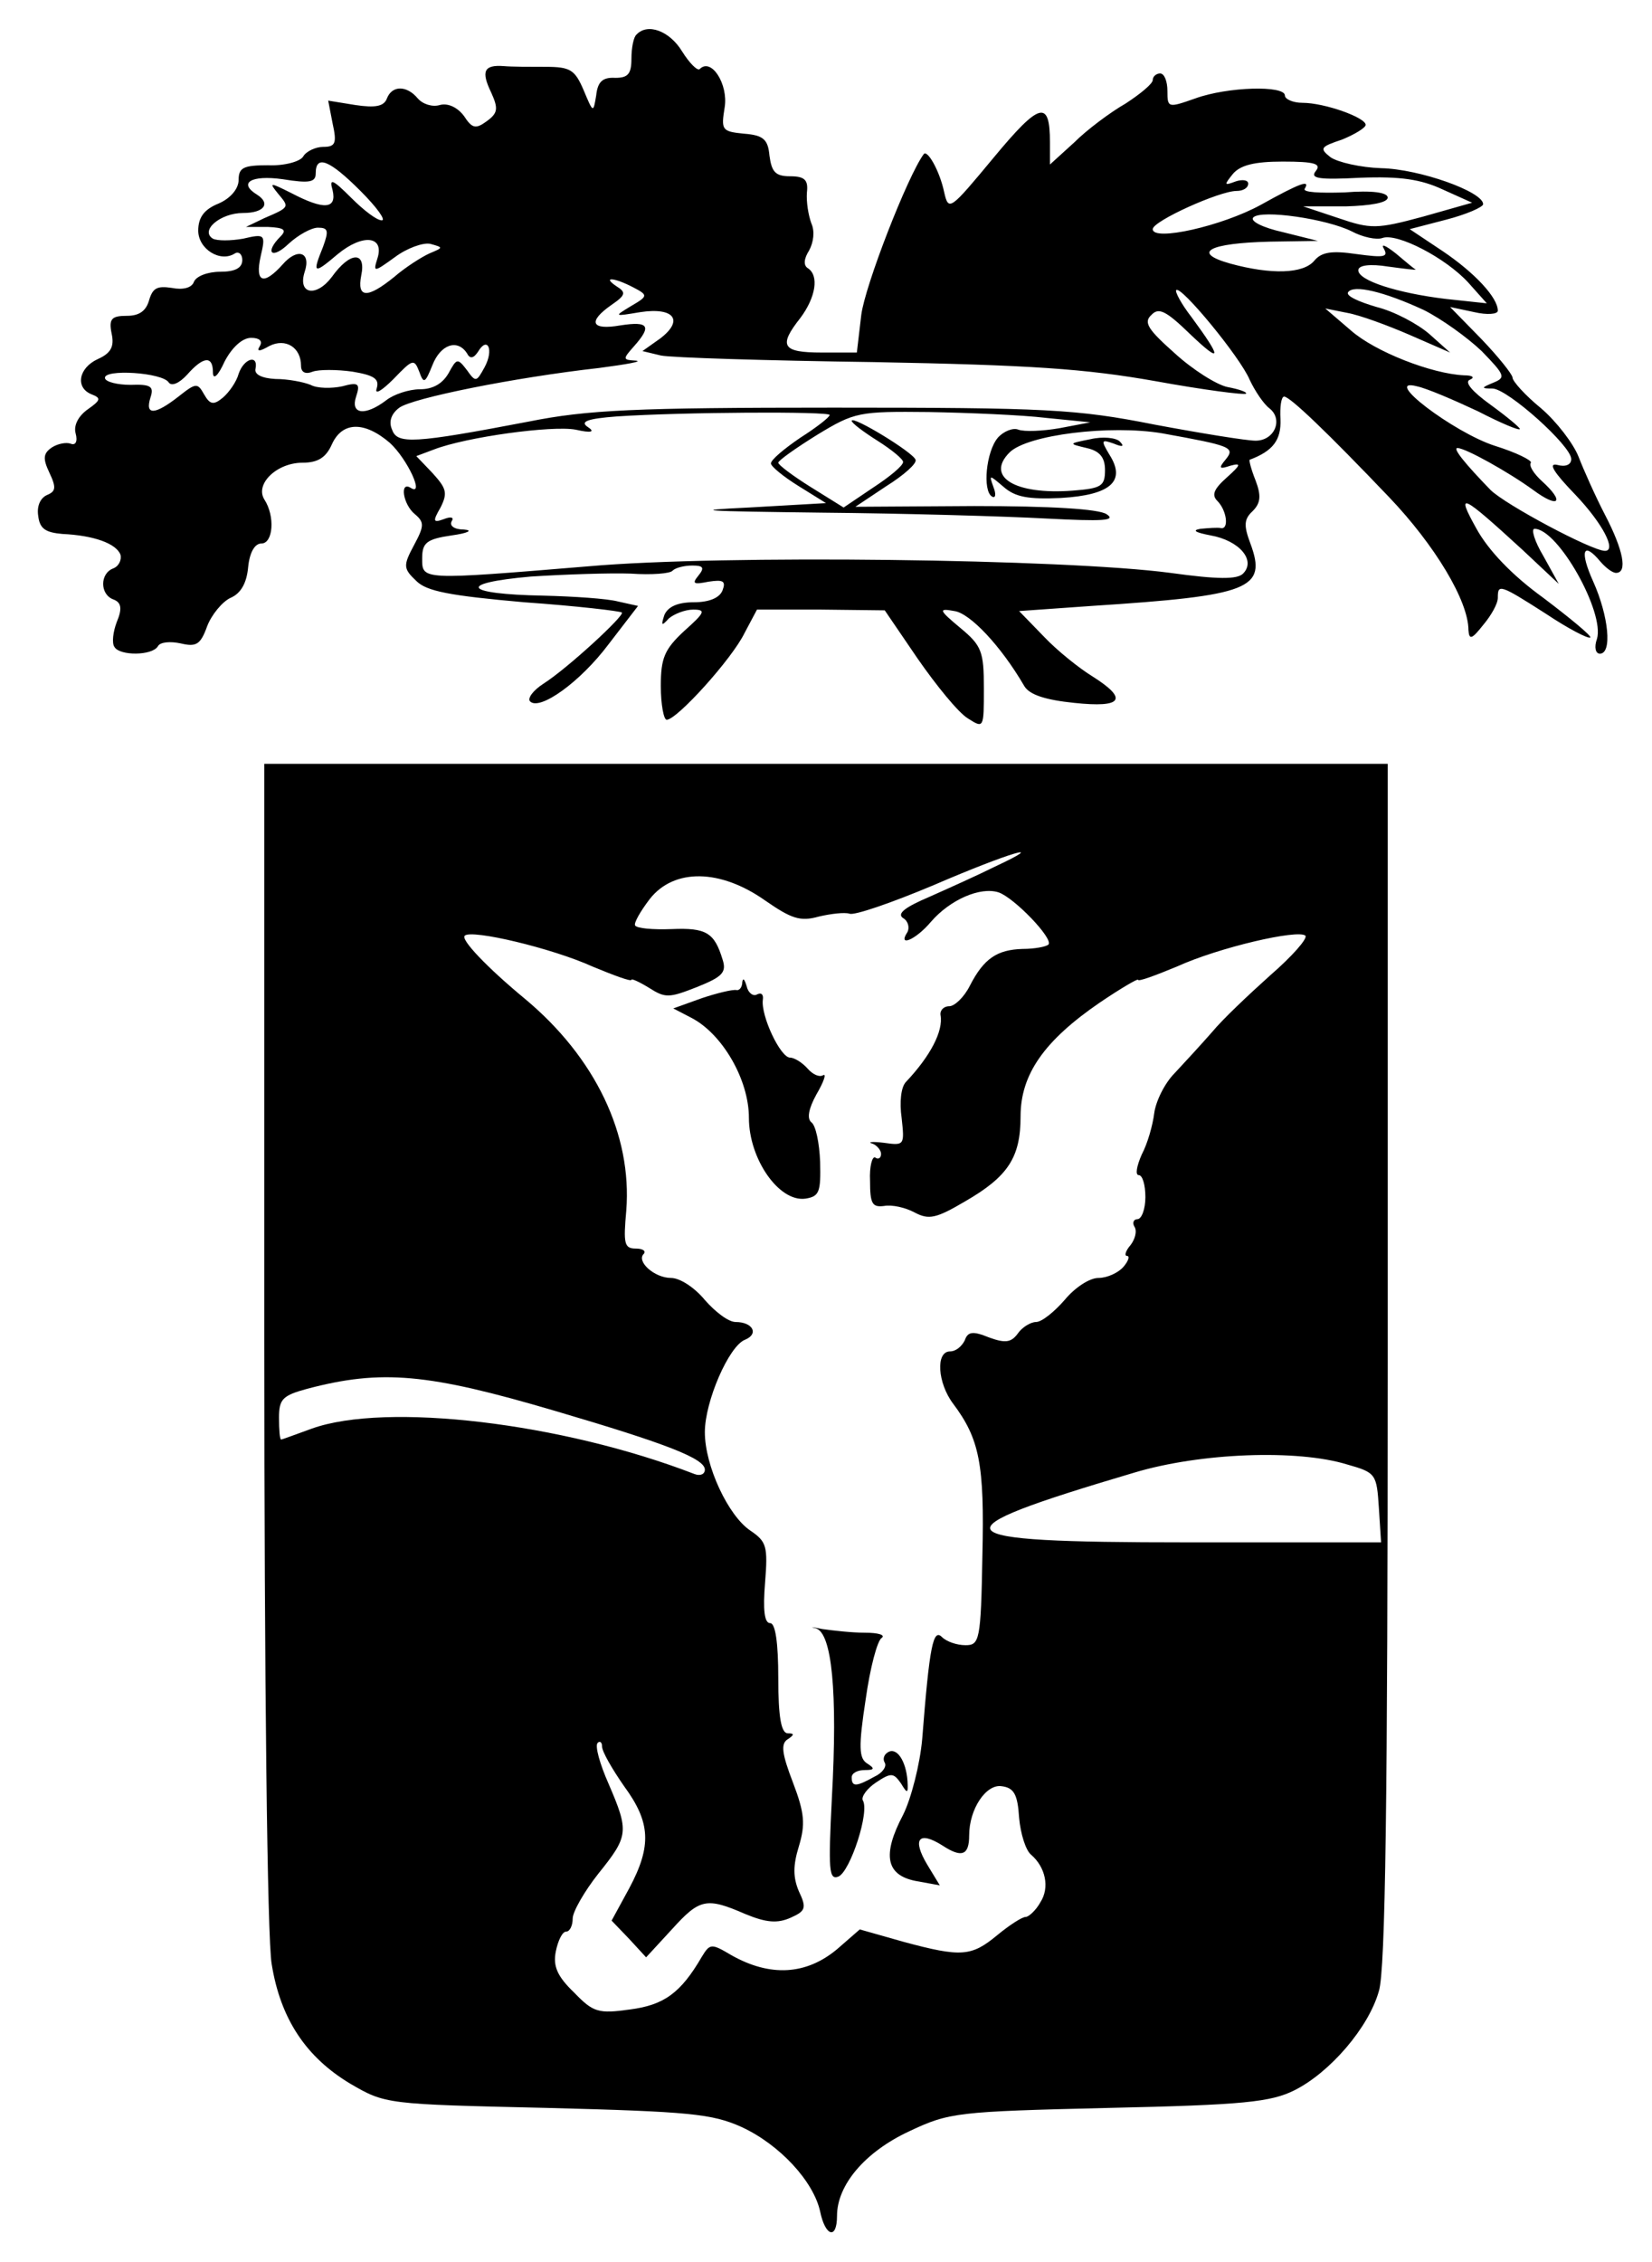 <?xml version="1.0" standalone="no"?>
<!DOCTYPE svg PUBLIC "-//W3C//DTD SVG 20010904//EN"
 "http://www.w3.org/TR/2001/REC-SVG-20010904/DTD/svg10.dtd">
<svg version="1.0" xmlns="http://www.w3.org/2000/svg"
 width="225pt" height="308pt" viewBox="0 0 225 308"
 preserveAspectRatio="xMidYMid meet">
<g transform="translate(0,308) scale(0.1,-0.1)"
fill="#000000" stroke="none">
<path d="M867 3033 c-4 -3 -7 -18 -7 -33 0 -21 -5 -26 -22 -26 -17 1 -24 -5
-26 -24 -4 -24 -4 -24 -17 7 -12 28 -18 32 -52 32 -21 0 -46 0 -57 1 -27 2
-31 -7 -17 -36 10 -22 9 -28 -6 -39 -15 -11 -20 -10 -31 7 -9 12 -22 18 -33
15 -10 -3 -23 1 -30 9 -15 18 -35 18 -42 0 -4 -11 -16 -13 -43 -9 l-37 6 6
-31 c6 -27 4 -32 -13 -32 -10 0 -23 -6 -27 -13 -4 -7 -26 -13 -48 -12 -33 0
-40 -3 -40 -20 0 -12 -11 -25 -27 -32 -20 -8 -28 -19 -28 -37 0 -25 30 -44 50
-31 5 3 10 -1 10 -9 0 -11 -10 -16 -30 -16 -17 0 -33 -6 -36 -14 -3 -8 -15
-11 -30 -8 -20 3 -26 0 -31 -17 -4 -14 -13 -21 -30 -21 -21 0 -25 -4 -21 -24
4 -18 -1 -27 -19 -35 -26 -12 -31 -39 -8 -48 13 -5 12 -8 -5 -20 -13 -9 -20
-22 -17 -33 3 -11 0 -17 -7 -14 -6 2 -17 0 -25 -5 -12 -8 -13 -15 -4 -34 10
-21 9 -26 -3 -31 -9 -4 -14 -15 -12 -28 2 -18 10 -23 33 -25 43 -2 73 -13 79
-28 2 -7 -2 -16 -10 -19 -18 -7 -18 -35 0 -42 11 -4 13 -12 5 -31 -5 -13 -7
-29 -3 -34 7 -12 51 -12 59 1 3 6 17 7 31 4 21 -5 27 -2 36 23 6 16 21 34 32
39 14 6 22 20 24 42 2 20 9 32 18 32 16 0 19 37 4 60 -13 21 17 50 52 50 21 0
32 7 40 25 14 31 44 32 79 2 24 -22 48 -74 28 -61 -15 9 -10 -23 6 -36 13 -11
13 -16 -1 -42 -15 -28 -15 -32 3 -49 14 -14 45 -20 147 -29 71 -5 131 -12 133
-14 4 -4 -74 -76 -107 -97 -14 -9 -22 -20 -18 -24 13 -13 68 26 107 78 l40 52
-27 6 c-15 4 -61 7 -102 8 -109 2 -119 17 -17 26 47 3 108 5 136 4 28 -2 54 0
57 4 4 4 16 7 27 7 15 0 17 -3 8 -14 -9 -11 -6 -12 14 -8 20 3 24 1 19 -12 -4
-10 -18 -16 -39 -16 -22 0 -35 -6 -40 -17 -5 -15 -4 -16 6 -5 7 6 22 12 33 12
18 0 16 -4 -12 -29 -27 -25 -32 -37 -32 -75 0 -25 4 -46 8 -46 14 0 89 83 106
118 l17 32 87 0 87 -1 45 -66 c25 -36 55 -73 68 -81 22 -14 22 -14 22 41 0 50
-3 58 -32 82 -30 25 -30 27 -8 23 21 -3 63 -47 95 -102 7 -12 29 -19 68 -23
66 -7 74 5 25 36 -18 11 -48 35 -66 54 l-34 35 99 7 c216 14 239 23 216 85 -9
24 -9 33 3 44 11 11 12 21 4 42 -6 15 -9 27 -8 28 32 12 43 27 42 55 -1 17 1
31 5 31 8 0 60 -50 143 -137 62 -65 108 -141 108 -181 1 -14 5 -12 20 7 11 13
20 29 20 37 0 19 2 19 66 -22 30 -20 57 -34 60 -32 2 2 -27 26 -64 54 -43 31
-75 65 -91 94 -29 52 -21 48 63 -29 l49 -46 -21 38 c-12 20 -17 37 -12 37 32
0 96 -114 85 -150 -4 -11 -2 -20 4 -20 17 0 12 51 -9 98 -19 42 -14 56 10 27
7 -8 16 -15 21 -15 16 0 10 31 -15 79 -13 25 -29 61 -36 79 -7 18 -30 48 -51
66 -22 18 -39 37 -39 42 0 4 -19 28 -42 52 l-43 44 33 -7 c17 -4 32 -3 32 2 0
18 -32 52 -75 81 l-45 30 50 13 c27 7 50 17 50 21 0 17 -87 48 -139 49 -28 1
-59 8 -69 15 -15 12 -14 14 16 24 17 7 32 16 32 20 0 10 -56 30 -86 30 -13 0
-24 5 -24 10 0 14 -78 12 -122 -4 -37 -13 -38 -13 -38 10 0 13 -4 24 -10 24
-5 0 -10 -4 -10 -9 0 -5 -17 -19 -37 -32 -21 -12 -53 -36 -70 -53 l-33 -30 0
30 c0 59 -14 55 -77 -21 -59 -71 -61 -73 -67 -47 -6 29 -23 59 -28 52 -22 -30
-80 -179 -85 -219 l-6 -51 -48 0 c-54 0 -59 9 -29 47 21 28 26 58 10 68 -6 4
-5 13 2 24 6 11 8 26 3 37 -4 11 -7 29 -6 42 2 17 -3 22 -23 22 -20 0 -25 6
-28 28 -2 22 -8 28 -35 30 -30 3 -31 5 -26 36 5 31 -18 68 -34 52 -3 -3 -14 8
-24 24 -17 28 -47 39 -62 23z m-376 -213 c22 -22 35 -40 29 -40 -7 0 -25 14
-42 31 -25 25 -30 27 -25 10 6 -26 -12 -27 -56 -4 -30 15 -31 15 -18 -1 15
-18 16 -18 -19 -33 l-25 -12 30 0 c22 -1 26 -4 17 -13 -22 -22 -12 -32 11 -10
13 12 31 22 40 22 14 0 15 -4 7 -26 -15 -37 -13 -38 20 -10 34 28 64 25 54 -6
-6 -19 -5 -19 24 2 16 12 38 20 48 18 18 -5 18 -5 -1 -13 -11 -5 -33 -19 -48
-32 -37 -30 -51 -29 -45 2 7 33 -15 33 -40 -2 -21 -28 -47 -24 -37 7 9 27 -10
33 -30 10 -26 -29 -38 -25 -30 11 7 30 6 31 -24 24 -17 -3 -35 -3 -41 0 -18
11 10 35 41 35 29 0 38 13 19 25 -26 16 -8 27 35 21 37 -6 45 -4 45 8 0 26 19
18 61 -24z m1301 27 c-8 -10 4 -12 61 -9 54 2 82 -2 112 -16 l40 -18 -67 -19
c-63 -17 -71 -17 -115 -2 l-48 16 58 0 c34 1 57 5 57 12 0 7 -21 10 -59 7 -33
-1 -57 0 -54 5 8 13 -6 8 -60 -22 -53 -29 -147 -50 -147 -33 0 11 91 52 114
52 9 0 16 4 16 10 0 5 -8 6 -17 3 -16 -6 -16 -5 -4 10 10 12 29 17 68 17 44 0
53 -3 45 -13z m49 -82 c15 -8 34 -12 42 -9 20 7 86 -27 117 -61 l25 -28 -56 6
c-66 8 -119 25 -119 39 0 7 16 9 41 5 22 -3 39 -5 37 -4 -2 1 -14 11 -27 22
-14 11 -21 14 -16 6 6 -11 0 -12 -37 -7 -34 5 -48 3 -58 -9 -15 -18 -59 -19
-114 -4 -54 15 -30 28 54 30 l65 1 -48 12 c-27 6 -45 15 -40 20 11 11 100 -2
134 -19z m-979 -76 c21 -11 21 -12 -3 -26 -23 -14 -23 -14 13 -8 46 7 60 -11
27 -36 l-24 -17 25 -6 c14 -3 144 -7 290 -9 214 -4 288 -9 384 -26 66 -12 121
-19 123 -17 2 2 -9 6 -25 9 -15 3 -48 24 -72 46 -36 32 -43 42 -32 52 10 11
20 6 53 -26 43 -41 44 -34 2 23 -14 18 -23 35 -21 37 6 7 87 -91 100 -122 7
-15 19 -33 27 -39 19 -15 7 -44 -19 -44 -12 0 -74 10 -138 22 -106 21 -147 23
-437 23 -270 0 -335 -3 -415 -19 -157 -30 -179 -31 -186 -11 -5 11 -1 22 10
30 18 13 156 41 272 54 38 5 60 9 50 10 -18 1 -18 2 -3 19 25 28 21 35 -18 29
-40 -7 -45 5 -12 28 19 13 20 17 7 25 -21 14 -3 12 22 -1z m1077 -31 c24 -12
59 -37 79 -56 32 -33 33 -36 16 -43 -17 -7 -17 -8 -1 -8 21 -1 107 -78 107
-96 0 -8 -8 -11 -19 -8 -13 3 -5 -10 25 -41 37 -39 56 -76 40 -76 -18 0 -136
63 -156 83 -34 35 -52 57 -45 57 11 0 70 -33 103 -57 35 -26 44 -17 12 12 -11
10 -18 21 -15 25 2 3 -20 14 -49 23 -56 18 -156 94 -106 81 14 -3 51 -19 83
-34 31 -16 57 -27 57 -24 0 2 -18 17 -40 33 -25 18 -36 31 -28 34 7 3 4 6 -8
6 -44 2 -121 32 -154 61 l-35 30 30 -6 c17 -3 55 -17 85 -30 l55 -24 -28 25
c-16 14 -48 31 -72 37 -24 7 -42 15 -39 20 7 11 49 1 103 -24z m-1585 -49 c-5
-8 -1 -8 13 0 22 11 43 -2 43 -27 0 -9 6 -12 16 -8 8 3 33 3 54 0 30 -5 37
-10 33 -23 -3 -9 7 -3 23 13 26 27 28 28 35 10 6 -17 8 -16 18 9 11 28 34 36
47 16 4 -8 9 -7 15 2 13 22 22 3 9 -21 -11 -20 -12 -21 -24 -4 -13 17 -14 16
-25 -4 -8 -14 -21 -22 -39 -22 -15 0 -36 -7 -46 -15 -29 -22 -49 -19 -41 5 6
18 3 20 -19 14 -14 -3 -34 -3 -43 2 -10 4 -31 8 -48 8 -18 1 -29 6 -27 14 4
20 -16 14 -23 -7 -3 -11 -13 -25 -21 -32 -13 -11 -18 -10 -26 4 -9 16 -11 16
-35 -3 -32 -25 -46 -26 -38 -1 5 15 0 18 -27 17 -18 0 -34 4 -35 9 -3 13 79 8
87 -6 4 -5 14 -1 25 11 22 25 35 26 35 3 0 -11 7 -5 16 15 10 19 24 32 36 32
11 0 16 -4 12 -11z m776 -94 c0 -3 -18 -17 -40 -31 -22 -15 -40 -30 -40 -35 0
-4 17 -18 38 -31 l37 -23 -105 -6 c-84 -4 -64 -5 100 -7 113 -1 250 -5 305 -8
77 -4 96 -3 82 6 -11 7 -75 11 -180 11 l-162 -1 42 28 c24 15 42 31 40 36 -3
10 -87 61 -87 53 0 -3 16 -15 35 -27 19 -12 35 -25 35 -29 0 -5 -18 -20 -41
-35 l-40 -27 -45 28 c-24 15 -44 30 -44 33 0 3 24 20 53 38 51 31 57 32 152
31 55 -1 127 -4 160 -8 l60 -6 -42 -8 c-23 -4 -48 -5 -56 -2 -7 3 -20 -2 -28
-11 -16 -19 -21 -72 -8 -80 5 -3 6 3 2 13 -6 17 -6 17 14 0 16 -14 34 -17 78
-15 68 4 89 23 66 59 -12 20 -11 21 6 15 12 -5 15 -4 8 3 -5 5 -23 7 -40 3
-30 -6 -30 -6 -5 -12 18 -4 25 -13 25 -30 0 -22 -5 -25 -44 -28 -79 -6 -119
19 -86 52 24 24 137 38 208 26 94 -17 100 -19 86 -36 -10 -12 -8 -13 7 -8 15
4 14 1 -5 -16 -18 -16 -21 -24 -13 -32 13 -13 16 -39 5 -37 -5 1 -17 0 -28 -1
-12 -2 -7 -5 14 -9 39 -7 62 -34 44 -52 -8 -8 -34 -8 -99 1 -143 19 -611 25
-792 9 -230 -19 -227 -19 -227 11 0 21 6 26 40 31 22 3 30 7 17 8 -13 0 -20 5
-17 11 4 6 -1 7 -11 3 -14 -5 -15 -3 -4 16 10 20 8 26 -11 47 l-22 23 24 9
c44 17 161 33 193 27 22 -5 27 -3 16 4 -10 7 0 11 40 14 89 6 290 7 290 2z"/>
<path d="M360 1253 c0 -460 4 -813 10 -847 12 -75 47 -127 107 -163 48 -28 49
-28 268 -33 194 -5 225 -8 265 -26 52 -24 98 -74 107 -115 7 -34 23 -39 23 -6
0 42 38 87 98 115 55 26 65 27 272 32 184 4 221 8 253 24 48 24 101 85 115
135 9 28 12 264 12 855 l0 816 -765 0 -765 0 0 -787z m995 647 c-22 -11 -62
-29 -89 -41 -33 -14 -45 -23 -36 -29 7 -4 9 -13 6 -19 -14 -21 11 -11 32 14
26 30 67 48 92 40 21 -7 75 -63 68 -71 -3 -3 -19 -6 -35 -6 -35 -1 -53 -13
-72 -50 -8 -16 -21 -28 -28 -28 -8 0 -13 -6 -12 -12 4 -22 -14 -56 -47 -91 -7
-7 -9 -28 -6 -49 4 -37 4 -38 -24 -34 -16 2 -23 1 -16 -1 6 -2 12 -9 12 -14 0
-6 -4 -8 -8 -5 -4 2 -8 -12 -7 -32 0 -31 3 -36 19 -34 11 2 29 -2 42 -9 19
-10 29 -8 68 15 59 34 76 60 76 116 0 57 32 103 108 155 28 19 52 33 52 31 0
-3 24 6 53 18 57 26 165 51 175 42 3 -4 -18 -28 -48 -54 -29 -26 -65 -60 -79
-77 -14 -16 -37 -41 -51 -56 -14 -14 -26 -39 -28 -55 -2 -16 -9 -41 -17 -56
-7 -16 -9 -28 -4 -28 5 0 9 -13 9 -30 0 -16 -5 -30 -11 -30 -5 0 -7 -5 -4 -10
4 -6 1 -17 -5 -25 -7 -8 -9 -15 -5 -15 4 0 2 -7 -5 -15 -7 -8 -22 -15 -34 -15
-12 0 -32 -13 -46 -30 -14 -16 -31 -30 -39 -30 -7 0 -19 -7 -25 -16 -9 -12
-17 -13 -39 -5 -22 9 -29 8 -33 -4 -4 -8 -12 -15 -20 -15 -20 0 -17 -43 4 -71
36 -48 43 -82 40 -207 -2 -116 -4 -122 -23 -122 -12 0 -26 5 -32 11 -12 12
-17 -11 -27 -139 -3 -34 -15 -81 -26 -103 -29 -55 -23 -82 17 -90 l33 -6 -17
28 c-21 35 -12 47 21 26 26 -17 36 -13 36 14 0 36 23 70 44 67 17 -2 22 -11
24 -43 2 -22 9 -44 16 -50 20 -17 26 -45 13 -65 -6 -11 -16 -20 -20 -20 -5 0
-22 -11 -39 -25 -35 -29 -49 -30 -127 -9 l-60 17 -31 -27 c-42 -35 -91 -38
-144 -8 -27 16 -29 16 -40 -2 -29 -50 -52 -66 -98 -72 -43 -6 -50 -4 -76 23
-23 22 -29 36 -25 56 3 15 9 27 14 27 5 0 9 8 9 18 0 9 16 37 35 61 41 51 42
57 14 122 -12 27 -19 52 -15 56 3 3 6 1 6 -5 0 -7 14 -31 30 -54 36 -49 38
-81 7 -139 l-24 -44 24 -25 23 -25 35 38 c38 42 47 44 100 21 29 -12 44 -13
62 -5 20 9 22 13 11 36 -8 19 -8 35 0 61 9 30 8 45 -8 87 -15 39 -17 53 -7 59
9 6 9 8 0 8 -9 0 -13 22 -13 75 0 49 -4 75 -11 75 -8 0 -10 18 -7 55 4 50 2
56 -20 71 -30 20 -62 88 -62 134 0 42 33 118 55 126 19 8 10 24 -13 24 -10 0
-28 14 -42 30 -14 17 -34 30 -46 30 -23 0 -48 23 -37 33 3 4 -2 7 -11 7 -16 0
-17 7 -13 52 8 103 -42 208 -138 288 -52 43 -88 81 -82 86 9 9 119 -17 174
-42 29 -12 53 -21 53 -18 0 2 11 -3 24 -11 22 -14 27 -14 65 1 35 14 41 20 35
38 -11 36 -22 43 -69 41 -26 -1 -48 1 -50 5 -2 3 7 19 20 36 33 42 96 41 157
-2 36 -25 48 -29 73 -22 17 4 35 6 42 4 6 -3 58 15 115 39 102 44 160 61 83
25z m-599 -741 c153 -45 204 -65 204 -80 0 -6 -6 -9 -14 -6 -181 70 -420 98
-521 62 -22 -8 -41 -15 -42 -15 -2 0 -3 13 -3 30 0 25 5 30 38 39 102 27 165
21 338 -30z m1079 -73 c39 -11 40 -13 43 -59 l3 -47 -265 0 c-339 0 -348 13
-71 95 90 27 222 32 290 11z"/>
<path d="M1011 1743 c0 -7 -4 -12 -8 -11 -5 1 -26 -4 -47 -11 l-39 -14 25 -13
c42 -22 78 -84 78 -136 0 -56 41 -115 77 -110 19 3 21 9 20 50 -1 26 -6 50
-12 54 -6 5 -4 18 7 38 10 17 14 29 9 26 -5 -3 -14 1 -21 9 -7 8 -18 15 -24
15 -13 0 -40 57 -37 79 1 7 -2 10 -8 7 -5 -3 -12 2 -14 11 -3 10 -5 12 -6 6z"/>
<path d="M1111 863 c22 -6 30 -86 22 -231 -5 -99 -4 -112 9 -107 16 7 43 89
33 104 -2 5 6 16 18 24 21 14 24 13 34 -1 9 -15 10 -14 9 3 -2 28 -15 47 -27
39 -5 -3 -7 -9 -4 -14 3 -5 -3 -14 -14 -19 -25 -14 -31 -14 -31 -1 0 6 8 10
18 10 13 0 14 2 3 9 -11 7 -12 22 -2 87 6 43 16 81 22 84 5 4 -5 7 -23 7 -18
0 -44 3 -58 5 -14 3 -18 3 -9 1z"/>
</g>
</svg>
